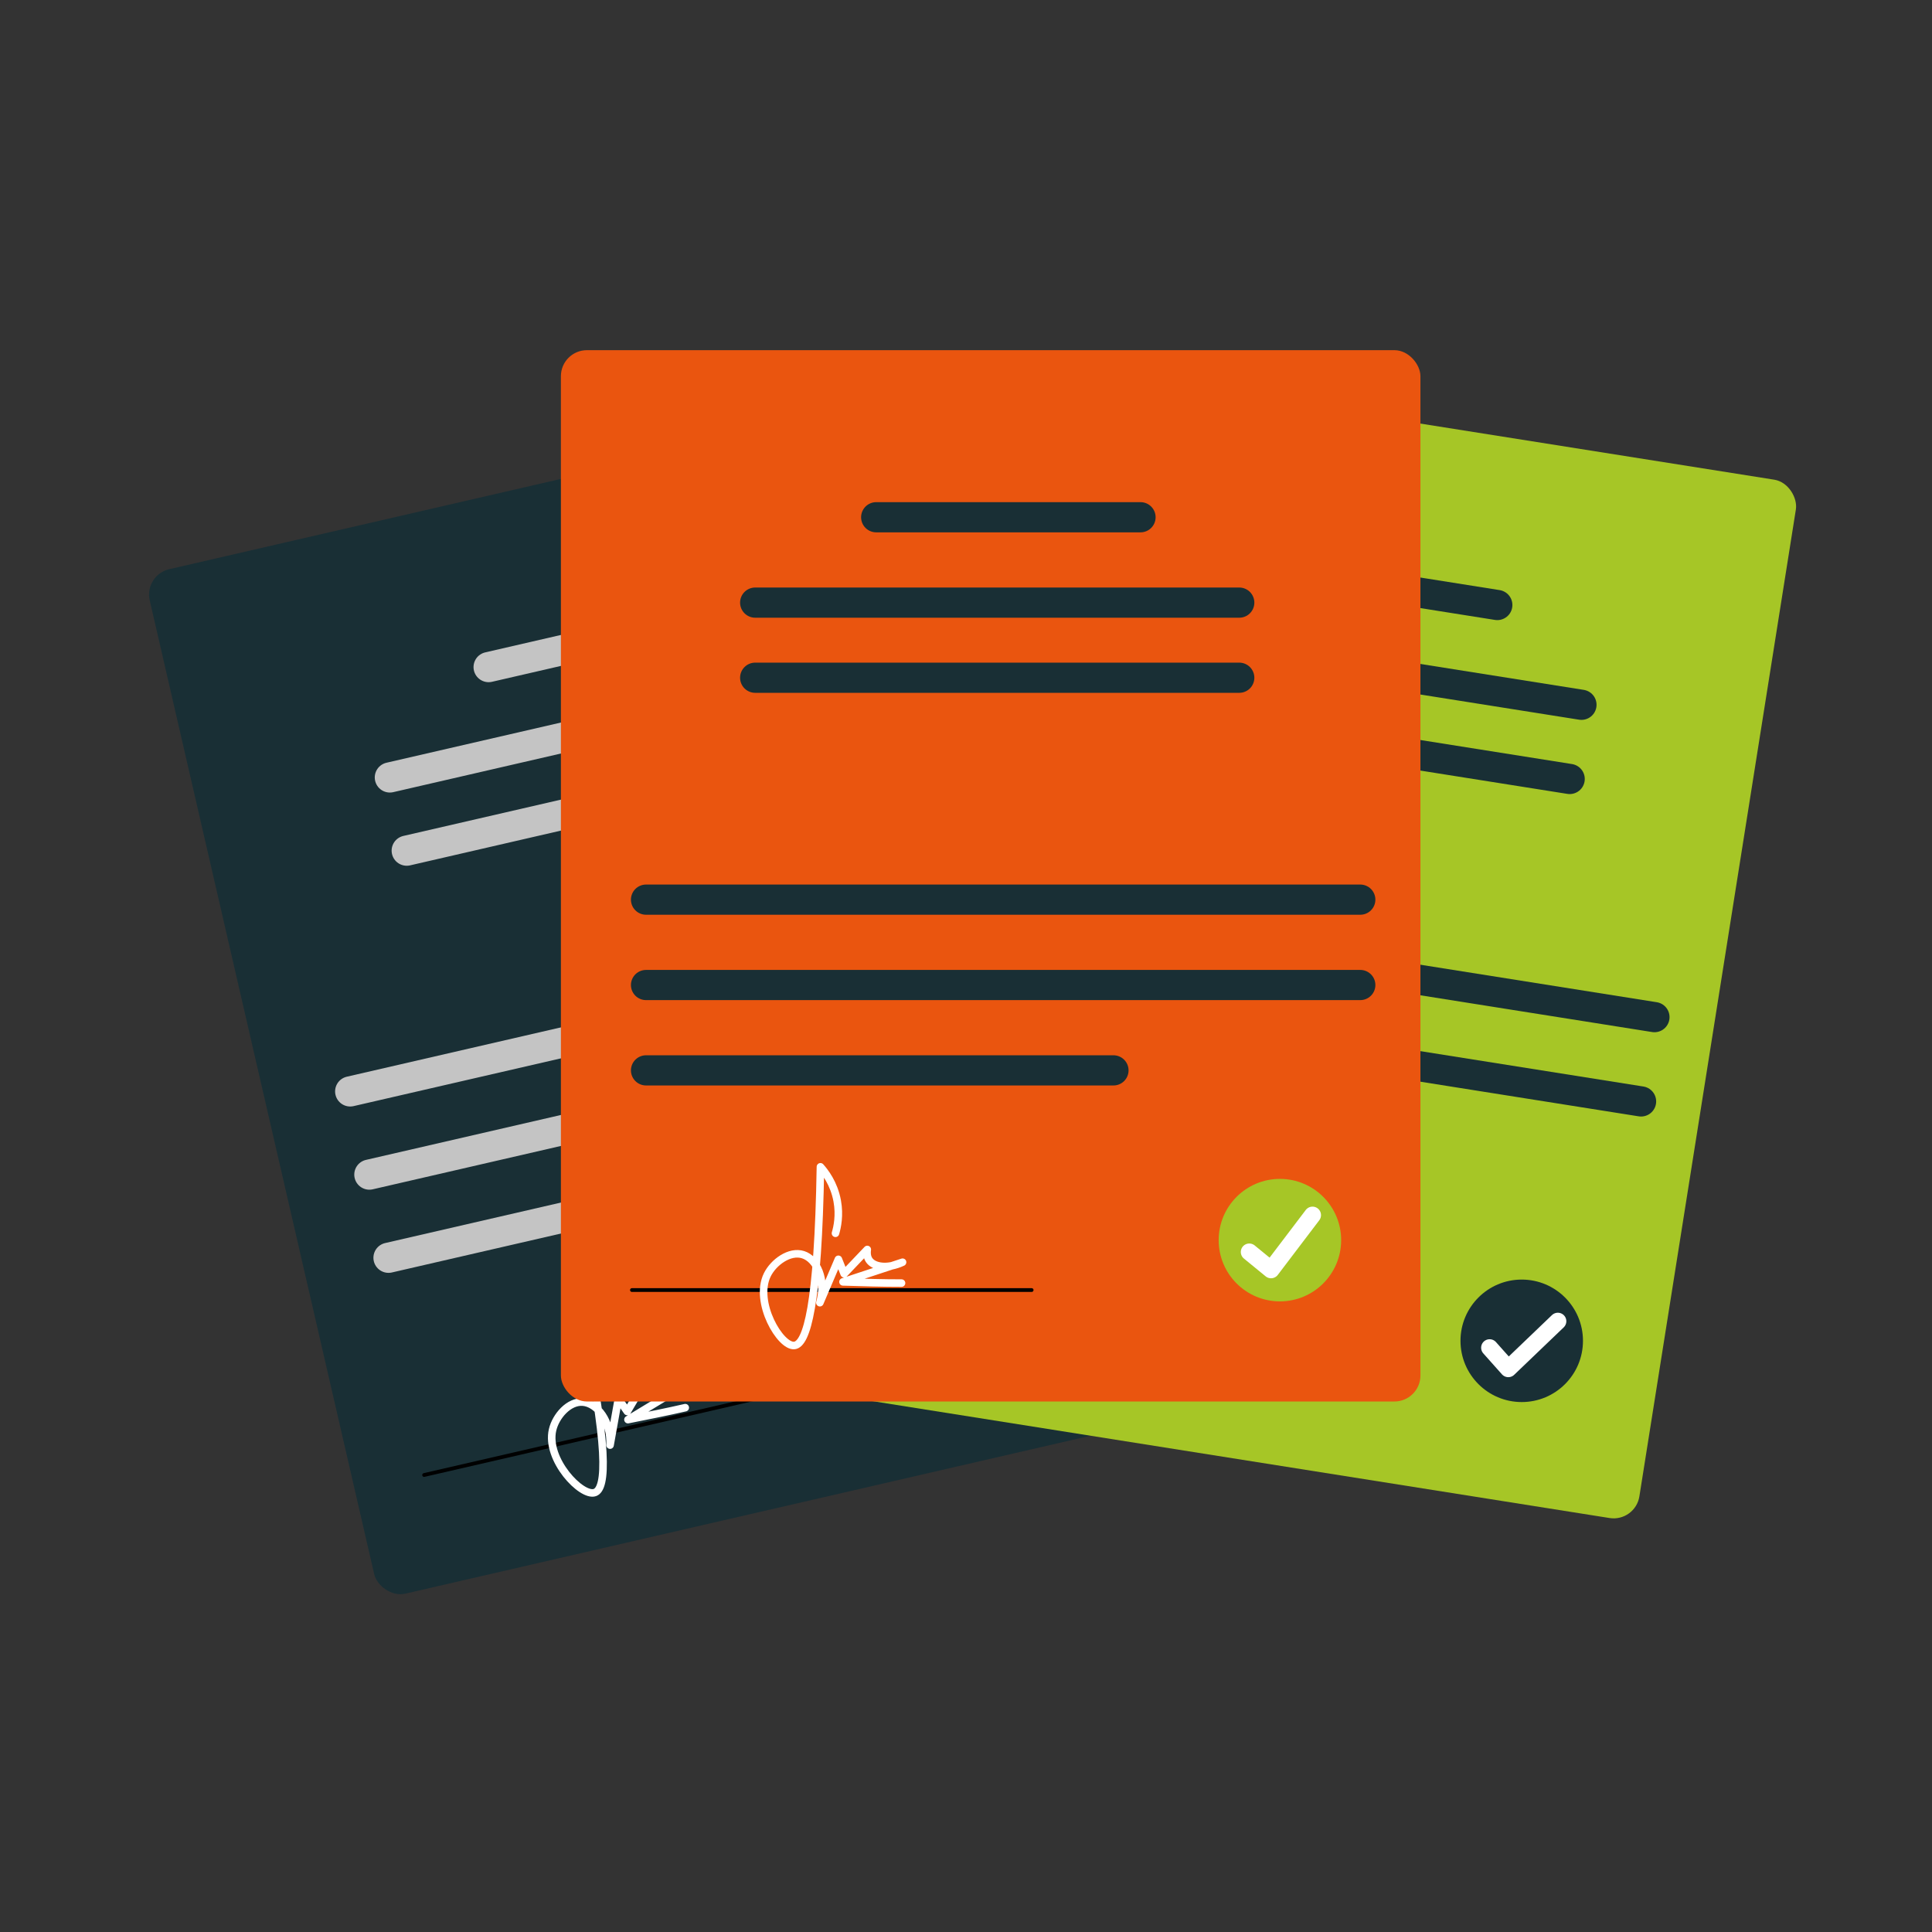 <?xml version="1.0" encoding="UTF-8"?>
<svg id="Layer_57" xmlns="http://www.w3.org/2000/svg" viewBox="0 0 1024 1024">
  <rect x="0" y="0" width="1024" height="1024" fill="#333333" stroke="none"/>
  <rect x="132.99" y="246.54" width="455.57" height="557.22" rx="13.79" ry="13.79" transform="translate(-108.7 94.41) rotate(-12.98)" style="fill: #192f35;"/>
  <line x1="258.98" y1="353.57" x2="395.51" y2="322.12" style="fill: none; stroke: #c4c4c4; stroke-linecap: round; stroke-linejoin: round; stroke-width: 16px;"/>
  <line x1="206.63" y1="412.06" x2="456.66" y2="354.45" style="fill: none; stroke: #c4c4c4; stroke-linecap: round; stroke-linejoin: round; stroke-width: 16px;"/>
  <line x1="215.57" y1="450.86" x2="465.6" y2="393.25" style="fill: none; stroke: #c4c4c4; stroke-linecap: round; stroke-linejoin: round; stroke-width: 16px;"/>
  <line x1="185.61" y1="578.47" x2="554.51" y2="493.47" style="fill: none; stroke: #c4c4c4; stroke-linecap: round; stroke-linejoin: round; stroke-width: 16px;"/>
  <line x1="195.77" y1="622.56" x2="564.67" y2="537.56" style="fill: none; stroke: #c4c4c4; stroke-linecap: round; stroke-linejoin: round; stroke-width: 16px;"/>
  <line x1="205.92" y1="666.64" x2="447.35" y2="611.02" style="fill: none; stroke: #c4c4c4; stroke-linecap: round; stroke-linejoin: round; stroke-width: 16px;"/>
  <line x1="224.79" y1="781.78" x2="431.23" y2="734.21" style="fill: none; stroke: #000; stroke-linecap: round; stroke-linejoin: round; stroke-width: 2px;"/>
  <path d="M323.16,728.24c.2-3.38.13-9.79-2.96-16.93-3.77-8.73-9.9-13.64-12.72-15.62,15.4,72.25,13.96,93.18,7.82,95.38-7.03,2.52-26.07-17.49-22.43-33.2,1.69-7.3,8.65-15.33,16.11-14.72,7.51.62,15.02,9.99,14.37,22.79,1.47-8.2,2.93-16.4,4.4-24.6,1.57,2.26,3.14,4.52,4.71,6.78,3.02-5.1,6.04-10.2,9.06-15.3.25,3.09,1.5,4.56,2.13,5.17,3.34,3.19,10.75,2.54,17.6-2.8-9.47,5.75-18.95,11.49-28.42,17.24,9.92-1.97,21.15-4.2,30.37-6.34" style="fill: none; stroke: #fff; stroke-linecap: round; stroke-linejoin: round; stroke-width: 4px;"/>
  <rect x="457.59" y="217.32" width="455.57" height="557.22" rx="13.79" ry="13.79" transform="translate(86.15 -101.24) rotate(9.01)" style="fill: #a6c626;"/>
  <line x1="655.23" y1="298.72" x2="793.6" y2="320.67" style="fill: none; stroke: #192f35; stroke-linecap: round; stroke-linejoin: round; stroke-width: 16px;"/>
  <line x1="584.79" y1="333.36" x2="838.2" y2="373.55" style="fill: none; stroke: #192f35; stroke-linecap: round; stroke-linejoin: round; stroke-width: 16px;"/>
  <line x1="578.55" y1="372.68" x2="831.96" y2="412.87" style="fill: none; stroke: #192f35; stroke-linecap: round; stroke-linejoin: round; stroke-width: 16px;"/>
  <line x1="502.99" y1="479.79" x2="876.89" y2="539.1" style="fill: none; stroke: #192f35; stroke-linecap: round; stroke-linejoin: round; stroke-width: 16px;"/>
  <line x1="495.9" y1="524.47" x2="869.8" y2="583.78" style="fill: none; stroke: #192f35; stroke-linecap: round; stroke-linejoin: round; stroke-width: 16px;"/>
  <line x1="481.82" y1="579.16" x2="726.51" y2="617.97" style="fill: none; stroke: #192f35; stroke-linecap: round; stroke-linejoin: round; stroke-width: 16px;"/>
  <circle cx="806.55" cy="710.66" r="32.46" style="fill: #192f35;"/>
  <polyline points="789.53 714.32 799.43 725.43 825.69 700.27" style="fill: none; stroke: #fff; stroke-linecap: round; stroke-linejoin: round; stroke-width: 9px;"/>
  <rect x="297.29" y="185.6" width="455.57" height="557.22" rx="13.79" ry="13.79" style="fill: #ea550f;"/>
  <line x1="464.4" y1="274.15" x2="604.5" y2="274.15" style="fill: none; stroke: #192f35; stroke-linecap: round; stroke-linejoin: round; stroke-width: 16px;"/>
  <line x1="400.26" y1="319.4" x2="656.83" y2="319.4" style="fill: none; stroke: #192f35; stroke-linecap: round; stroke-linejoin: round; stroke-width: 16px;"/>
  <line x1="400.26" y1="359.21" x2="656.83" y2="359.21" style="fill: none; stroke: #192f35; stroke-linecap: round; stroke-linejoin: round; stroke-width: 16px;"/>
  <line x1="342.41" y1="476.83" x2="720.98" y2="476.83" style="fill: none; stroke: #192f35; stroke-linecap: round; stroke-linejoin: round; stroke-width: 16px;"/>
  <line x1="342.41" y1="522.08" x2="720.98" y2="522.08" style="fill: none; stroke: #192f35; stroke-linecap: round; stroke-linejoin: round; stroke-width: 16px;"/>
  <line x1="342.41" y1="567.32" x2="590.16" y2="567.32" style="fill: none; stroke: #192f35; stroke-linecap: round; stroke-linejoin: round; stroke-width: 16px;"/>
  <circle cx="678.38" cy="657.3" r="32.46" style="fill: #a6c626;"/>
  <line x1="334.94" y1="683.75" x2="546.79" y2="683.75" style="fill: none; stroke: #000; stroke-linecap: round; stroke-linejoin: round; stroke-width: 2px;"/>
  <polyline points="662.15 663.58 673.67 673.01 695.66 644.04" style="fill: none; stroke: #fff; stroke-linecap: round; stroke-linejoin: round; stroke-width: 9px;"/>
  <path d="M442.82,653.67c.96-3.25,2.32-9.51.92-17.16-1.71-9.35-6.59-15.51-8.89-18.08-1.22,73.86-7.32,93.93-13.79,94.7-7.42.88-21.47-22.9-14.4-37.39,3.28-6.73,11.88-13,19-10.73,7.18,2.29,12.4,13.1,8.89,25.44,3.27-7.66,6.54-15.32,9.81-22.99,1.02,2.55,2.04,5.11,3.06,7.66,4.09-4.29,8.17-8.58,12.26-12.87-.45,3.07.44,4.78.92,5.52,2.54,3.86,9.91,4.89,17.78,1.23-10.52,3.47-21.04,6.95-31.57,10.42,10.11.31,21.55.66,31.02.64" style="fill: none; stroke: #fff; stroke-linecap: round; stroke-linejoin: round; stroke-width: 4px;"/>
</svg>